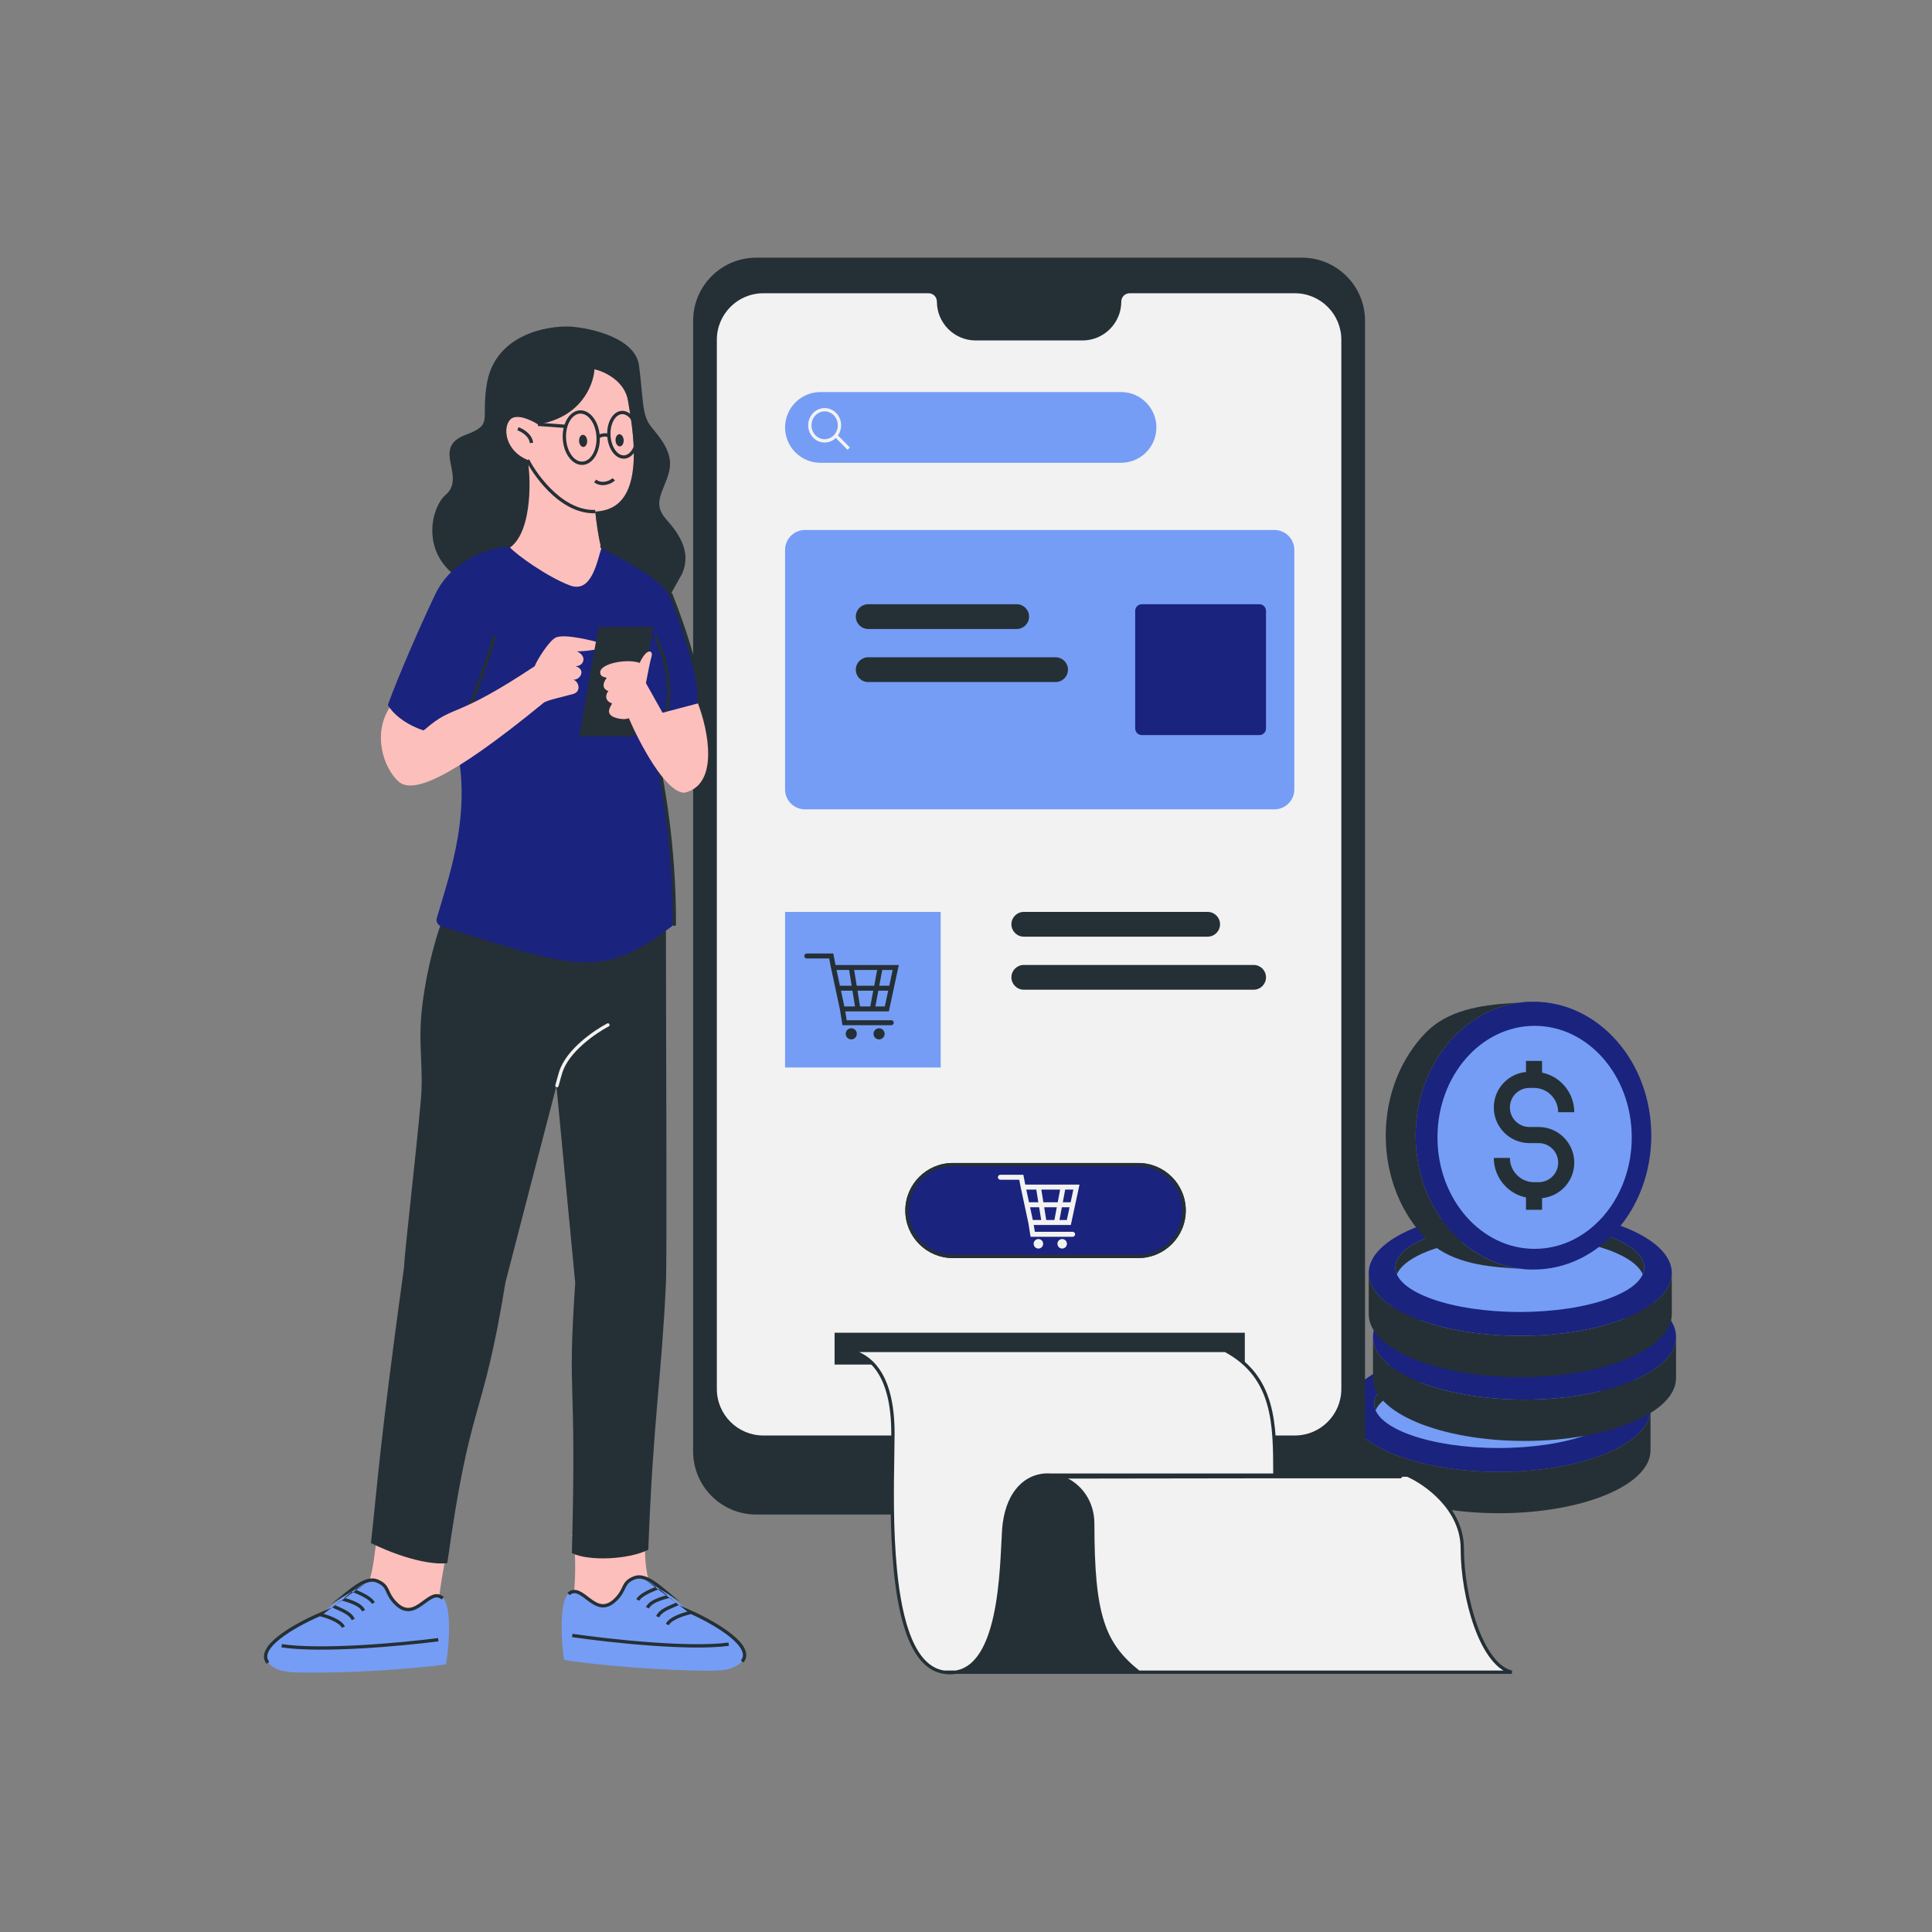 <svg xmlns="http://www.w3.org/2000/svg" xmlns:xlink="http://www.w3.org/1999/xlink" width="1080" zoomAndPan="magnify" viewBox="0 0 810 810" height="1080" preserveAspectRatio="xMidYMid meet" version="1.0"><rect x="0" y="0" width="810" height="810" fill="#808080" stroke="none"/><defs><clipPath id="3e1cc16195"><path d="M 575 534 L 702.836 534 L 702.836 587 L 575 587 Z M 575 534 " clip-rule="nonzero"/></clipPath><clipPath id="54d0462861"><path d="M 575 560 L 702.836 560 L 702.836 605 L 575 605 Z M 575 560 " clip-rule="nonzero"/></clipPath><clipPath id="e628a35786"><path d="M 355 566 L 634 566 L 634 701.957 L 355 701.957 Z M 355 566 " clip-rule="nonzero"/></clipPath><clipPath id="aa3fce05e3"><path d="M 355 565 L 634 565 L 634 701.957 L 355 701.957 Z M 355 565 " clip-rule="nonzero"/></clipPath><clipPath id="fcb82224ef"><path d="M 395 618 L 478 618 L 478 701.957 L 395 701.957 Z M 395 618 " clip-rule="nonzero"/></clipPath><clipPath id="62abfed1f1"><path d="M 111 662 L 189 662 L 189 701.957 L 111 701.957 Z M 111 662 " clip-rule="nonzero"/></clipPath></defs><path fill="#1a237e" d="M 691.992 590.727 C 691.992 605.289 663.547 617.098 628.465 617.098 C 593.379 617.098 564.934 605.289 564.934 590.727 C 564.934 576.16 593.379 564.352 628.465 564.352 C 663.547 564.352 691.992 576.16 691.992 590.727 Z M 691.992 590.727 " fill-opacity="1" fill-rule="nonzero"/><path fill="#253036" d="M 628.465 617.098 C 663.547 617.098 691.992 605.289 691.992 590.727 L 691.992 608.051 C 691.992 622.617 663.547 634.422 628.465 634.422 C 593.379 634.422 564.934 622.617 564.934 608.051 L 564.934 590.727 C 564.934 605.289 593.379 617.098 628.465 617.098 Z M 628.465 617.098 " fill-opacity="1" fill-rule="nonzero"/><path fill="#759df5" d="M 680.441 588.414 C 680.441 598.727 657.082 607.086 628.27 607.086 C 599.457 607.086 576.102 598.727 576.102 588.414 C 576.102 578.102 599.457 569.738 628.27 569.738 C 657.082 569.738 680.441 578.102 680.441 588.414 Z M 680.441 588.414 " fill-opacity="1" fill-rule="nonzero"/><path fill="#253036" d="M 628.27 569.738 C 599.457 569.738 576.102 578.102 576.102 588.414 C 576.102 589.395 576.312 590.359 576.719 591.301 C 580.598 582.359 602.203 575.516 628.27 575.516 C 654.34 575.516 675.941 582.359 679.82 591.301 C 680.23 590.359 680.441 589.395 680.441 588.414 C 680.441 578.102 657.082 569.738 628.27 569.738 Z M 628.27 569.738 " fill-opacity="1" fill-rule="nonzero"/><g clip-path="url(#3e1cc16195)"><path fill="#1a237e" d="M 702.688 560.422 C 702.688 574.988 674.246 586.793 639.16 586.793 C 604.074 586.793 575.633 574.988 575.633 560.422 C 575.633 545.855 604.074 534.047 639.16 534.047 C 674.246 534.047 702.688 545.855 702.688 560.422 Z M 702.688 560.422 " fill-opacity="1" fill-rule="nonzero"/></g><g clip-path="url(#54d0462861)"><path fill="#253036" d="M 639.16 586.793 C 674.246 586.793 702.688 574.988 702.688 560.422 L 702.688 577.746 C 702.688 592.312 674.246 604.121 639.16 604.121 C 604.074 604.121 575.633 592.312 575.633 577.746 L 575.633 560.422 C 575.633 574.988 604.074 586.793 639.16 586.793 Z M 639.16 586.793 " fill-opacity="1" fill-rule="nonzero"/></g><path fill="#759df5" d="M 691.137 558.109 C 691.137 568.426 667.781 576.785 638.969 576.785 C 610.152 576.785 586.797 568.426 586.797 558.109 C 586.797 547.797 610.152 539.438 638.969 539.438 C 667.781 539.438 691.137 547.797 691.137 558.109 Z M 691.137 558.109 " fill-opacity="1" fill-rule="nonzero"/><path fill="#253036" d="M 638.969 539.438 C 610.152 539.438 586.797 547.797 586.797 558.109 C 586.797 559.094 587.008 560.059 587.414 561 C 591.293 552.059 612.898 545.211 638.969 545.211 C 665.035 545.211 686.641 552.059 690.516 561 C 690.926 560.059 691.137 559.094 691.137 558.109 C 691.137 547.797 667.781 539.438 638.969 539.438 Z M 638.969 539.438 " fill-opacity="1" fill-rule="nonzero"/><path fill="#1a237e" d="M 700.902 533.684 C 700.902 548.25 672.461 560.059 637.375 560.059 C 602.289 560.059 573.848 548.25 573.848 533.684 C 573.848 519.117 602.289 507.309 637.375 507.309 C 672.461 507.309 700.902 519.117 700.902 533.684 Z M 700.902 533.684 " fill-opacity="1" fill-rule="nonzero"/><path fill="#253036" d="M 637.375 560.059 C 672.461 560.059 700.902 548.25 700.902 533.684 L 700.902 551.012 C 700.902 565.578 672.461 577.383 637.375 577.383 C 602.289 577.383 573.848 565.578 573.848 551.012 L 573.848 533.684 C 573.848 548.25 602.289 560.059 637.375 560.059 Z M 637.375 560.059 " fill-opacity="1" fill-rule="nonzero"/><path fill="#759df5" d="M 689.352 531.375 C 689.352 541.688 665.996 550.047 637.184 550.047 C 608.371 550.047 585.012 541.688 585.012 531.375 C 585.012 521.059 608.371 512.699 637.184 512.699 C 665.996 512.699 689.352 521.059 689.352 531.375 Z M 689.352 531.375 " fill-opacity="1" fill-rule="nonzero"/><path fill="#253036" d="M 637.184 512.699 C 608.371 512.699 585.012 521.059 585.012 531.375 C 585.012 532.355 585.223 533.32 585.633 534.262 C 589.512 525.32 611.113 518.477 637.184 518.477 C 663.25 518.477 684.855 525.32 688.73 534.262 C 689.141 533.32 689.352 532.355 689.352 531.375 C 689.352 521.059 665.996 512.699 637.184 512.699 Z M 637.184 512.699 " fill-opacity="1" fill-rule="nonzero"/><path fill="#1a237e" d="M 692.312 476.117 C 692.312 507.125 670.195 532.266 642.91 532.266 C 615.629 532.266 593.512 507.125 593.512 476.117 C 593.512 445.105 615.629 419.969 642.91 419.969 C 670.195 419.969 692.312 445.105 692.312 476.117 Z M 692.312 476.117 " fill-opacity="1" fill-rule="nonzero"/><path fill="#759df5" d="M 684.117 476.84 C 684.117 502.66 665.883 523.59 643.395 523.59 C 620.898 523.59 602.668 502.66 602.668 476.84 C 602.668 451.02 620.898 430.09 643.395 430.09 C 665.883 430.09 684.117 451.02 684.117 476.84 Z M 684.117 476.84 " fill-opacity="1" fill-rule="nonzero"/><path fill="#253036" d="M 642.91 532.266 C 641.082 532.266 639.273 532.152 637.496 531.934 L 633.719 531.699 C 620.816 530.902 607.266 528.84 598.145 519.676 C 587.629 509.117 580.98 493.52 580.98 476.117 C 580.98 458.887 587.5 443.426 597.836 432.867 C 606.961 423.547 620.633 421.402 633.652 420.566 L 637.246 420.332 C 639.105 420.09 640.996 419.969 642.91 419.969 L 637.246 420.332 C 612.629 423.527 593.508 447.285 593.508 476.117 C 593.508 505.047 612.762 528.867 637.496 531.934 Z M 642.91 532.266 " fill-opacity="1" fill-rule="nonzero"/><path fill="#253036" d="M 646.527 449.707 C 654.238 451.285 660.02 458.156 660.02 466.301 L 653.273 466.301 C 653.273 460.691 648.719 456.113 643.152 456.113 L 641.223 456.113 C 636.699 456.113 633.031 459.781 633.031 464.309 C 633.031 468.832 636.699 472.5 641.223 472.5 L 645.078 472.5 C 653.332 472.5 660.02 479.191 660.02 487.441 C 660.02 495.207 654.098 501.586 646.527 502.316 L 646.527 507.203 L 639.777 507.203 L 639.777 502.043 C 632.062 500.465 626.285 493.59 626.285 485.449 L 633.031 485.449 C 633.031 491.059 637.582 495.637 643.152 495.637 L 645.078 495.637 C 649.605 495.637 653.273 491.969 653.273 487.441 C 653.273 482.918 649.605 479.25 645.078 479.25 L 641.223 479.25 C 632.973 479.25 626.285 472.559 626.285 464.309 C 626.285 456.543 632.203 450.164 639.777 449.438 L 639.777 444.789 L 646.527 444.789 Z M 646.527 449.707 " fill-opacity="1" fill-rule="evenodd"/><path fill="#253036" d="M 290.598 134.492 C 290.598 119.879 302.445 108.031 317.059 108.031 L 545.84 108.031 C 560.453 108.031 572.301 119.879 572.301 134.492 L 572.301 608.52 C 572.301 623.133 560.453 634.98 545.84 634.98 L 317.059 634.98 C 302.445 634.98 290.598 623.133 290.598 608.52 Z M 290.598 134.492 " fill-opacity="1" fill-rule="nonzero"/><path fill="#f2f2f2" d="M 562.359 582.34 L 562.359 142.441 C 562.359 131.676 553.629 122.945 542.863 122.945 L 473.602 122.945 C 471.672 122.945 470.105 124.508 470.105 126.438 C 470.105 135.445 462.809 142.742 453.805 142.742 L 409.094 142.742 C 400.09 142.742 392.793 135.445 392.793 126.438 C 392.793 124.508 391.227 122.945 389.297 122.945 L 320.039 122.945 C 309.27 122.945 300.543 131.676 300.543 142.441 L 300.543 582.34 C 300.543 593.109 309.27 601.836 320.039 601.836 L 542.863 601.836 C 553.629 601.836 562.359 593.109 562.359 582.34 Z M 562.359 582.34 " fill-opacity="1" fill-rule="nonzero"/><path fill="#253036" d="M 349.902 558.754 L 521.891 558.754 L 521.891 572.098 L 349.902 572.098 Z M 349.902 558.754 " fill-opacity="1" fill-rule="nonzero"/><g clip-path="url(#e628a35786)"><path fill="#f2f2f2" d="M 374.367 601.008 C 374.367 577.98 366.211 568.391 355.836 566.168 L 513.734 566.168 C 534.492 577.285 534.492 597.305 534.492 618.445 L 590.094 618.445 C 597.754 621.777 613.07 632.59 613.07 649.195 C 613.07 669.953 621.227 698.121 633.828 701.086 L 400.633 701.086 C 399.16 701.32 397.574 701.332 395.867 701.086 C 369.918 697.379 374.367 624.039 374.367 601.008 Z M 374.367 601.008 " fill-opacity="1" fill-rule="nonzero"/></g><g clip-path="url(#aa3fce05e3)"><path fill="#253036" d="M 355.688 566.848 L 355.836 565.469 L 513.91 565.469 L 514.066 565.555 C 524.629 571.211 529.926 579.156 532.566 588.355 C 535.137 597.305 535.188 607.441 535.191 617.75 L 590.238 617.75 L 590.367 617.805 C 594.277 619.508 600.105 623.094 604.969 628.371 C 609.832 633.648 613.77 640.664 613.77 649.195 C 613.77 659.496 615.793 671.648 619.379 681.574 C 621.172 686.539 623.344 690.922 625.828 694.23 C 628.312 697.547 631.062 699.723 633.988 700.41 L 633.828 701.785 L 400.688 701.785 C 399.156 702.023 397.516 702.027 395.77 701.777 C 388.914 700.797 384.184 695.227 380.918 687.395 C 377.648 679.539 375.762 669.223 374.695 658.363 C 373.023 641.383 373.34 622.914 373.559 610.184 C 373.617 606.625 373.672 603.516 373.672 601.008 C 373.672 589.566 371.645 581.551 368.395 576.145 C 365.164 570.762 360.695 567.922 355.688 566.848 Z M 400.578 700.391 L 395.918 700.391 C 389.824 699.5 385.395 694.516 382.203 686.855 C 379.012 679.195 377.145 669.043 376.082 658.227 C 374.422 641.34 374.73 622.996 374.949 610.262 C 375.012 606.684 375.062 603.547 375.062 601.008 C 375.062 589.422 373.016 581.129 369.59 575.426 C 367.086 571.258 363.859 568.5 360.215 566.863 L 513.559 566.863 C 523.652 572.32 528.695 579.91 531.23 588.742 C 533.734 597.469 533.797 607.402 533.797 617.75 L 440.332 617.75 C 439.582 617.699 438.828 617.699 438.074 617.75 C 434.023 618.02 430.055 619.746 426.867 623.188 C 423.684 626.625 421.312 631.73 420.379 638.723 C 420.141 640.523 419.996 643.441 419.82 647.031 C 419.738 648.699 419.648 650.512 419.539 652.422 C 419.191 658.48 418.641 665.598 417.484 672.484 C 416.328 679.383 414.57 686.004 411.836 691.086 C 409.113 696.145 405.477 699.59 400.578 700.391 Z M 404.98 700.391 L 475.465 700.391 C 468.816 694.789 464.359 688.949 461.551 680.172 C 458.551 670.793 457.441 658.098 457.441 638.816 C 457.441 627.332 448.973 619.727 440.285 619.141 L 438.145 619.141 C 434.449 619.395 430.82 620.969 427.887 624.133 C 424.945 627.312 422.664 632.133 421.762 638.91 C 421.531 640.645 421.391 643.469 421.215 647.008 C 421.133 648.691 421.039 650.535 420.93 652.5 C 420.578 658.574 420.027 665.75 418.855 672.715 C 417.691 679.672 415.902 686.465 413.062 691.746 C 411.008 695.566 408.371 698.645 404.98 700.391 Z M 446.23 619.141 C 453.219 622.047 458.832 629.184 458.832 638.816 C 458.832 658.086 459.949 670.594 462.879 679.746 C 465.766 688.777 470.43 694.574 477.656 700.391 L 630.34 700.391 C 628.293 699.172 626.414 697.332 624.711 695.062 C 622.121 691.609 619.891 687.094 618.07 682.051 C 614.43 671.965 612.379 659.652 612.379 649.195 C 612.379 641.117 608.652 634.426 603.941 629.312 C 599.285 624.258 593.699 620.797 589.945 619.141 Z M 446.23 619.141 " fill-opacity="1" fill-rule="evenodd"/></g><path fill="#253036" d="M 532.883 618.395 L 587.129 618.395 C 587.512 618.395 587.824 618.707 587.824 619.09 C 587.824 619.473 587.512 619.785 587.129 619.785 L 532.883 619.785 L 438.863 619.918 C 438.48 619.918 438.168 619.609 438.168 619.223 C 438.164 618.84 438.477 618.527 438.863 618.527 Z M 532.883 618.395 " fill-opacity="1" fill-rule="evenodd"/><g clip-path="url(#fcb82224ef)"><path fill="#253036" d="M 400.633 701.086 C 399.16 701.32 397.574 701.332 395.867 701.086 L 400.633 701.086 C 421.535 697.762 419.688 649.203 421.07 638.816 C 422.906 625.047 430.367 618.961 438.121 618.445 C 447.898 617.793 458.137 626 458.137 638.816 C 458.137 677.363 462.586 689.227 477.41 701.086 Z M 400.633 701.086 " fill-opacity="1" fill-rule="nonzero"/></g><path fill="#759df5" d="M 329.148 230.551 C 329.148 225.934 332.887 222.195 337.504 222.195 L 534.293 222.195 C 538.906 222.195 542.648 225.934 542.648 230.551 L 542.648 330.969 C 542.648 335.582 538.906 339.324 534.293 339.324 L 337.504 339.324 C 332.887 339.324 329.148 335.582 329.148 330.969 Z M 329.148 230.551 " fill-opacity="1" fill-rule="nonzero"/><path fill="#1a237e" d="M 475.93 256.113 C 475.93 254.578 477.176 253.328 478.715 253.328 L 528 253.328 C 529.539 253.328 530.785 254.578 530.785 256.113 L 530.785 305.402 C 530.785 306.941 529.539 308.188 528 308.188 L 478.715 308.188 C 477.176 308.188 475.93 306.941 475.93 305.402 Z M 475.93 256.113 " fill-opacity="1" fill-rule="nonzero"/><path fill="#253036" d="M 358.801 258.52 C 358.801 255.652 361.125 253.328 363.988 253.328 L 426.262 253.328 C 429.125 253.328 431.449 255.652 431.449 258.52 C 431.449 261.387 429.125 263.707 426.262 263.707 L 363.988 263.707 C 361.125 263.707 358.801 261.387 358.801 258.52 Z M 358.801 258.52 " fill-opacity="1" fill-rule="nonzero"/><path fill="#253036" d="M 424.035 387.508 C 424.035 384.645 426.359 382.32 429.227 382.32 L 506.324 382.32 C 509.188 382.32 511.512 384.645 511.512 387.508 C 511.512 390.375 509.188 392.699 506.324 392.699 L 429.227 392.699 C 426.359 392.699 424.035 390.375 424.035 387.508 Z M 424.035 387.508 " fill-opacity="1" fill-rule="nonzero"/><path fill="#253036" d="M 358.801 280.758 C 358.801 277.895 361.125 275.57 363.988 275.57 L 442.57 275.57 C 445.438 275.57 447.758 277.895 447.758 280.758 C 447.758 283.625 445.438 285.949 442.57 285.949 L 363.988 285.949 C 361.125 285.949 358.801 283.625 358.801 280.758 Z M 358.801 280.758 " fill-opacity="1" fill-rule="nonzero"/><path fill="#253036" d="M 424.035 409.75 C 424.035 406.883 426.359 404.559 429.227 404.559 L 525.598 404.559 C 528.465 404.559 530.785 406.883 530.785 409.75 C 530.785 412.613 528.465 414.938 525.598 414.938 L 429.227 414.938 C 426.359 414.938 424.035 412.613 424.035 409.75 Z M 424.035 409.75 " fill-opacity="1" fill-rule="nonzero"/><path fill="#759df5" d="M 329.148 382.32 L 394.383 382.32 L 394.383 447.555 L 329.148 447.555 Z M 329.148 382.32 " fill-opacity="1" fill-rule="nonzero"/><path fill="#253036" d="M 337.195 400.805 C 337.195 400.227 337.664 399.758 338.242 399.758 L 349.359 399.758 L 350.293 404.582 L 376.832 404.582 L 372.656 424.035 L 354.387 424.035 L 354.984 427.734 L 373.676 427.734 C 374.254 427.734 374.719 428.203 374.719 428.777 C 374.719 429.355 374.254 429.824 373.676 429.824 L 353.203 429.824 L 352.133 423.184 L 348.406 405.836 L 347.637 401.848 L 338.242 401.848 C 337.664 401.848 337.195 401.379 337.195 400.805 Z M 354.004 421.945 L 358.461 421.945 L 357.398 415.352 L 352.59 415.352 Z M 352.141 413.266 L 357.062 413.266 L 356 406.672 L 350.723 406.672 Z M 358.117 406.672 L 359.18 413.266 L 366.516 413.266 L 367.754 406.672 Z M 369.879 406.672 L 368.641 413.266 L 372.832 413.266 L 374.246 406.672 Z M 372.383 415.352 L 368.25 415.352 L 367.008 421.945 L 370.965 421.945 Z M 364.883 421.945 L 366.121 415.352 L 359.516 415.352 L 360.578 421.945 Z M 364.883 421.945 " fill-opacity="1" fill-rule="evenodd"/><path fill="#253036" d="M 359.223 433.441 C 359.223 434.73 358.176 435.773 356.891 435.773 C 355.602 435.773 354.559 434.73 354.559 433.441 C 354.559 432.152 355.602 431.109 356.891 431.109 C 358.176 431.109 359.223 432.152 359.223 433.441 Z M 359.223 433.441 " fill-opacity="1" fill-rule="nonzero"/><path fill="#253036" d="M 370.879 433.441 C 370.879 434.73 369.836 435.773 368.551 435.773 C 367.262 435.773 366.219 434.73 366.219 433.441 C 366.219 432.152 367.262 431.109 368.551 431.109 C 369.836 431.109 370.879 432.152 370.879 433.441 Z M 370.879 433.441 " fill-opacity="1" fill-rule="nonzero"/><path fill="#1a237e" d="M 379.559 507.516 C 379.559 496.512 388.48 487.59 399.484 487.59 L 477.207 487.59 C 488.211 487.59 497.137 496.512 497.137 507.516 C 497.137 518.523 488.211 527.445 477.207 527.445 L 399.484 527.445 C 388.48 527.445 379.559 518.523 379.559 507.516 Z M 379.559 507.516 " fill-opacity="1" fill-rule="nonzero"/><path fill="#253036" d="M 477.207 488.98 L 399.484 488.98 C 389.25 488.98 380.949 497.277 380.949 507.516 C 380.949 517.754 389.25 526.051 399.484 526.051 L 477.207 526.051 C 487.445 526.051 495.742 517.754 495.742 507.516 C 495.742 497.277 487.445 488.98 477.207 488.98 Z M 399.484 487.59 C 388.48 487.59 379.559 496.512 379.559 507.516 C 379.559 518.523 388.48 527.445 399.484 527.445 L 477.207 527.445 C 488.211 527.445 497.137 518.523 497.137 507.516 C 497.137 496.512 488.211 487.59 477.207 487.59 Z M 399.484 487.59 " fill-opacity="1" fill-rule="evenodd"/><path fill="#f2f2f2" d="M 418.371 493.566 C 418.371 492.988 418.836 492.523 419.414 492.523 L 429.043 492.523 L 429.844 496.645 L 452.594 496.645 L 448.953 513.578 L 433.395 513.578 L 433.855 516.434 L 449.707 516.434 C 450.281 516.434 450.75 516.902 450.75 517.48 C 450.75 518.055 450.281 518.523 449.707 518.523 L 432.074 518.523 L 431.141 512.727 L 427.957 497.898 L 427.32 494.609 L 419.414 494.609 C 418.836 494.609 418.371 494.145 418.371 493.566 Z M 433.012 511.488 L 436.523 511.488 L 435.664 506.156 L 431.867 506.156 Z M 431.418 504.066 L 435.328 504.066 L 434.469 498.734 L 430.273 498.734 Z M 436.582 498.734 L 437.441 504.066 L 443.457 504.066 L 444.461 498.734 Z M 446.586 498.734 L 445.582 504.066 L 448.863 504.066 L 450.008 498.734 Z M 448.414 506.156 L 445.191 506.156 L 444.188 511.488 L 447.266 511.488 Z M 442.062 511.488 L 443.066 506.156 L 437.781 506.156 L 438.637 511.488 Z M 442.062 511.488 " fill-opacity="1" fill-rule="evenodd"/><path fill="#f2f2f2" d="M 437.348 521.465 C 437.348 522.566 436.457 523.461 435.355 523.461 C 434.254 523.461 433.363 522.566 433.363 521.465 C 433.363 520.363 434.254 519.473 435.355 519.473 C 436.457 519.473 437.348 520.363 437.348 521.465 Z M 437.348 521.465 " fill-opacity="1" fill-rule="nonzero"/><path fill="#f2f2f2" d="M 447.316 521.465 C 447.316 522.566 446.422 523.461 445.324 523.461 C 444.223 523.461 443.332 522.566 443.332 521.465 C 443.332 520.363 444.223 519.473 445.324 519.473 C 446.422 519.473 447.316 520.363 447.316 521.465 Z M 447.316 521.465 " fill-opacity="1" fill-rule="nonzero"/><path fill="#759df5" d="M 329.148 179.199 C 329.148 171.012 335.785 164.371 343.973 164.371 L 469.996 164.371 C 478.188 164.371 484.824 171.012 484.824 179.199 C 484.824 187.387 478.188 194.027 469.996 194.027 L 343.973 194.027 C 335.785 194.027 329.148 187.387 329.148 179.199 Z M 329.148 179.199 " fill-opacity="1" fill-rule="nonzero"/><path fill="#f2f2f2" d="M 345.738 172.48 C 342.723 172.48 340.223 175.059 340.223 178.309 C 340.223 181.559 342.723 184.137 345.738 184.137 C 347.375 184.137 348.852 183.387 349.867 182.176 C 350.727 181.148 351.258 179.797 351.258 178.309 C 351.258 175.059 348.754 172.48 345.738 172.48 Z M 338.832 178.309 C 338.832 174.355 341.891 171.09 345.738 171.09 C 349.586 171.09 352.648 174.355 352.648 178.309 C 352.648 179.898 352.156 181.367 351.32 182.562 L 356.328 187.602 L 355.344 188.586 L 350.414 183.625 C 349.188 184.805 347.547 185.527 345.738 185.527 C 341.891 185.527 338.832 182.266 338.832 178.309 Z M 338.832 178.309 " fill-opacity="1" fill-rule="evenodd"/><path fill="#f2f2f2" d="M 550.062 168.078 C 550.062 170.125 548.402 171.785 546.355 171.785 C 544.309 171.785 542.648 170.125 542.648 168.078 C 542.648 166.031 544.309 164.371 546.355 164.371 C 548.402 164.371 550.062 166.031 550.062 168.078 Z M 550.062 168.078 " fill-opacity="1" fill-rule="nonzero"/><path fill="#f2f2f2" d="M 550.062 178.457 C 550.062 180.504 548.402 182.164 546.355 182.164 C 544.309 182.164 542.648 180.504 542.648 178.457 C 542.648 176.41 544.309 174.75 546.355 174.75 C 548.402 174.75 550.062 176.41 550.062 178.457 Z M 550.062 178.457 " fill-opacity="1" fill-rule="nonzero"/><path fill="#f2f2f2" d="M 550.062 188.836 C 550.062 190.883 548.402 192.543 546.355 192.543 C 544.309 192.543 542.648 190.883 542.648 188.836 C 542.648 186.789 544.309 185.129 546.355 185.129 C 548.402 185.129 550.062 186.789 550.062 188.836 Z M 550.062 188.836 " fill-opacity="1" fill-rule="nonzero"/><path fill="#fcbfbc" d="M 239.227 643.832 C 239.414 643.633 239.59 643.629 239.75 643.785 L 270.711 641.164 C 270.75 641.871 268.043 667.086 278.145 670.805 C 270.18 680.844 245.535 678.645 238.145 677.145 C 241.895 673.672 241.781 645.781 239.75 643.785 Z M 239.227 643.832 " fill-opacity="1" fill-rule="nonzero"/><path fill="#759df5" d="M 265.75 661.465 C 260.559 663.559 262.504 666.199 257.938 670.633 C 249.266 679.051 244.16 663.156 238.266 668.16 C 234.59 671.285 235.172 687.73 236.488 695.953 C 250.461 698.168 277.305 700.375 295.57 700.422 C 301.059 700.434 307.547 700.699 311.062 696.5 C 316.293 690.242 300.344 680.68 289.715 675.895 C 287.914 674.566 286.18 673.211 284.578 671.938 L 284.121 671.574 C 283.051 670.723 282.008 669.855 280.996 669.004 C 279.449 667.707 277.965 666.445 276.543 665.324 C 272.551 662.188 269.016 660.152 265.75 661.465 Z M 265.75 661.465 " fill-opacity="1" fill-rule="nonzero"/><path fill="#253036" d="M 270.699 662.465 C 269.016 661.77 267.512 661.637 266.102 662.207 C 264.867 662.703 264.098 663.215 263.562 663.746 C 263.023 664.277 262.68 664.859 262.324 665.574 C 262.23 665.766 262.133 665.961 262.035 666.168 C 261.391 667.527 260.586 669.215 258.512 671.227 C 256.23 673.441 254.086 674.141 252.035 673.879 C 250.051 673.625 248.289 672.48 246.738 671.328 C 246.355 671.047 246.004 670.777 245.664 670.52 C 245.27 670.211 244.883 669.918 244.477 669.621 C 243.746 669.09 243.066 668.645 242.41 668.348 C 241.758 668.051 241.164 667.914 240.598 667.965 C 240.043 668.008 239.449 668.238 238.809 668.785 L 237.906 667.723 C 238.738 667.02 239.594 666.652 240.48 666.574 C 241.355 666.5 242.195 666.719 242.984 667.078 C 243.773 667.438 244.543 667.945 245.297 668.496 C 245.691 668.781 246.117 669.109 246.543 669.438 C 246.895 669.703 247.238 669.969 247.566 670.211 C 249.109 671.355 250.617 672.293 252.211 672.496 C 253.746 672.691 255.488 672.219 257.543 670.227 C 259.43 668.395 260.137 666.914 260.777 665.574 C 260.879 665.363 260.977 665.156 261.078 664.953 C 261.457 664.191 261.883 663.445 262.586 662.754 C 263.285 662.062 264.223 661.461 265.582 660.914 C 267.434 660.168 269.332 660.395 271.23 661.176 C 273.113 661.949 275.059 663.293 277.062 664.871 C 278.273 665.824 279.523 666.875 280.809 667.957 C 281.047 668.156 281.289 668.359 281.531 668.562 C 282.547 669.414 283.582 670.273 284.648 671.125 L 285.102 671.488 M 283.43 671.934 C 282.578 671.25 281.746 670.559 280.934 669.879 C 280.832 669.91 280.723 669.938 280.613 669.969 C 280.477 670.004 280.324 670.047 280.164 670.09 L 280.109 670.102 C 279.926 670.148 279.73 670.203 279.523 670.258 C 278.688 670.484 277.676 670.777 276.652 671.156 C 275.629 671.535 274.621 671.992 273.797 672.539 C 272.965 673.09 272.375 673.695 272.102 674.344 L 270.82 673.797 C 271.246 672.793 272.086 672.004 273.027 671.379 C 273.977 670.75 275.094 670.246 276.168 669.848 C 277.25 669.449 278.312 669.145 279.16 668.914 C 279.324 668.871 279.484 668.828 279.637 668.789 C 278.559 667.883 277.52 667.012 276.512 666.207 C 276.461 666.227 276.41 666.246 276.355 666.266 C 275.551 666.559 274.113 667.082 272.586 667.801 C 271.602 668.262 270.613 668.797 269.781 669.375 C 268.938 669.961 268.316 670.555 267.992 671.129 L 266.777 670.445 C 267.254 669.602 268.078 668.863 268.984 668.23 C 269.906 667.59 270.969 667.023 271.992 666.539 C 273.184 665.98 274.363 665.516 275.211 665.203 C 273.605 664 272.109 663.043 270.699 662.465 M 284.625 672.887 C 284.195 673.129 283.66 673.363 283.113 673.598 C 282.93 673.676 282.746 673.754 282.555 673.832 C 281.891 674.109 281.18 674.41 280.465 674.75 C 279.547 675.184 278.664 675.672 277.934 676.238 C 277.199 676.805 276.656 677.418 276.367 678.098 L 275.086 677.551 C 275.5 676.578 276.238 675.785 277.082 675.137 C 277.926 674.484 278.91 673.945 279.867 673.492 C 280.613 673.137 281.367 672.82 282.031 672.539 C 282.219 672.465 282.398 672.387 282.566 672.316 C 282.898 672.176 283.184 672.051 283.43 671.934 M 284.625 672.887 C 285.758 673.785 286.957 674.723 288.199 675.656 C 286.891 676.008 285.328 676.508 283.871 677.145 C 282.844 677.594 281.848 678.117 281.027 678.711 C 280.215 679.301 279.512 680.004 279.16 680.832 L 280.441 681.379 C 280.652 680.887 281.125 680.363 281.844 679.84 C 282.555 679.324 283.453 678.848 284.43 678.422 C 286.277 677.613 288.328 677.027 289.727 676.715 C 294.98 679.098 301.453 682.609 305.988 686.277 C 308.293 688.145 310.035 690 310.895 691.715 C 311.32 692.566 311.516 693.352 311.477 694.07 C 311.441 694.777 311.18 695.473 310.617 696.145 L 311.684 697.039 C 312.43 696.148 312.816 695.172 312.867 694.141 C 312.918 693.121 312.641 692.094 312.141 691.094 C 311.148 689.109 309.219 687.102 306.863 685.195 C 302.156 681.387 295.488 677.785 290.16 675.383 M 272.566 689.91 C 260.25 689.012 247.969 687.543 239.828 686.367 L 240.027 684.988 C 248.141 686.16 260.387 687.625 272.668 688.52 C 284.965 689.418 297.234 689.738 305.418 688.648 L 305.605 690.027 C 297.262 691.141 284.867 690.805 272.566 689.91 Z M 272.566 689.91 " fill-opacity="1" fill-rule="evenodd"/><path fill="#fcbfbc" d="M 185.672 678.965 C 181.688 675.148 185.672 661.578 187.953 645.637 L 158.305 642.082 C 155.91 659.848 155.949 668.387 145.785 671.926 C 153.574 682.105 178.254 680.336 185.672 678.965 Z M 185.672 678.965 " fill-opacity="1" fill-rule="nonzero"/><g clip-path="url(#62abfed1f1)"><path fill="#759df5" d="M 158.34 662.809 C 163.496 664.992 161.504 667.594 165.996 672.109 C 174.516 680.676 179.898 664.875 185.703 669.98 C 189.324 673.168 188.461 689.602 186.996 697.801 C 172.988 699.773 146.109 701.512 127.844 701.234 C 122.359 701.152 115.867 701.309 112.426 697.043 C 107.305 690.695 123.422 681.414 134.129 676.816 C 135.953 675.52 137.711 674.195 139.332 672.949 L 139.797 672.594 C 140.883 671.758 141.941 670.91 142.969 670.078 C 144.539 668.809 146.039 667.574 147.484 666.48 C 151.527 663.41 155.102 661.438 158.34 662.809 Z M 158.34 662.809 " fill-opacity="1" fill-rule="nonzero"/></g><path fill="#253036" d="M 153.375 663.719 C 155.07 663.055 156.574 662.949 157.977 663.539 C 159.203 664.059 159.961 664.586 160.488 665.125 C 161.02 665.664 161.355 666.258 161.695 666.977 C 161.785 667.168 161.879 667.367 161.973 667.574 C 162.598 668.941 163.371 670.645 165.41 672.691 C 167.652 674.949 169.785 675.684 171.836 675.457 C 173.824 675.238 175.605 674.125 177.18 673 C 177.566 672.727 177.922 672.465 178.266 672.207 C 178.668 671.91 179.059 671.621 179.473 671.332 C 180.207 670.812 180.898 670.383 181.559 670.094 C 182.215 669.809 182.812 669.684 183.375 669.742 C 183.93 669.801 184.52 670.039 185.152 670.594 L 186.07 669.551 C 185.254 668.832 184.402 668.445 183.52 668.355 C 182.645 668.266 181.801 668.473 181.004 668.816 C 180.211 669.16 179.43 669.656 178.672 670.191 C 178.27 670.473 177.836 670.793 177.406 671.109 C 177.051 671.371 176.699 671.633 176.371 671.867 C 174.805 672.988 173.281 673.898 171.684 674.074 C 170.148 674.242 168.414 673.738 166.395 671.711 C 164.543 669.848 163.859 668.352 163.242 667 C 163.145 666.789 163.051 666.582 162.953 666.375 C 162.586 665.605 162.172 664.855 161.484 664.152 C 160.797 663.449 159.871 662.832 158.52 662.258 C 156.68 661.48 154.781 661.672 152.867 662.422 C 150.969 663.164 149.004 664.473 146.969 666.016 C 145.746 666.945 144.477 667.977 143.172 669.031 C 142.93 669.23 142.684 669.43 142.438 669.629 C 141.41 670.461 140.359 671.305 139.281 672.133 L 138.816 672.488 M 140.48 672.965 C 141.344 672.297 142.191 671.617 143.012 670.953 C 143.113 670.984 143.223 671.016 143.332 671.051 C 143.469 671.09 143.617 671.133 143.781 671.176 L 143.832 671.191 C 144.016 671.242 144.211 671.297 144.418 671.359 C 145.246 671.602 146.258 671.91 147.273 672.305 C 148.289 672.703 149.289 673.176 150.105 673.738 C 150.926 674.305 151.504 674.918 151.77 675.57 L 153.059 675.051 C 152.648 674.039 151.824 673.234 150.895 672.59 C 149.957 671.945 148.848 671.426 147.777 671.008 C 146.707 670.59 145.648 670.266 144.805 670.023 C 144.637 669.973 144.48 669.93 144.332 669.887 C 145.426 669 146.477 668.148 147.5 667.363 C 147.551 667.383 147.602 667.402 147.656 667.422 C 148.453 667.727 149.883 668.277 151.398 669.023 C 152.371 669.504 153.352 670.051 154.172 670.645 C 155.004 671.246 155.617 671.852 155.934 672.43 L 157.156 671.77 C 156.695 670.918 155.887 670.164 154.988 669.516 C 154.082 668.859 153.027 668.27 152.012 667.773 C 150.832 667.188 149.656 666.707 148.82 666.379 C 150.441 665.203 151.953 664.273 153.375 663.719 M 139.27 673.898 C 139.695 674.148 140.227 674.391 140.77 674.633 C 140.949 674.715 141.137 674.797 141.324 674.879 C 141.984 675.168 142.691 675.48 143.398 675.832 C 144.305 676.281 145.18 676.785 145.902 677.363 C 146.629 677.941 147.16 678.566 147.438 679.25 L 148.727 678.727 C 148.328 677.746 147.605 676.941 146.773 676.277 C 145.941 675.613 144.965 675.055 144.02 674.582 C 143.277 674.215 142.531 673.887 141.867 673.598 C 141.684 673.516 141.508 673.438 141.336 673.359 C 141.012 673.215 140.723 673.086 140.48 672.965 M 139.27 673.898 C 138.121 674.773 136.906 675.691 135.648 676.605 C 136.949 676.977 138.504 677.508 139.949 678.168 C 140.969 678.633 141.953 679.176 142.766 679.785 C 143.566 680.387 144.258 681.105 144.594 681.938 L 143.305 682.461 C 143.102 681.965 142.641 681.434 141.93 680.898 C 141.227 680.367 140.336 679.875 139.371 679.434 C 137.535 678.594 135.496 677.969 134.102 677.637 C 128.809 679.926 122.277 683.328 117.676 686.914 C 115.34 688.738 113.562 690.562 112.676 692.266 C 112.234 693.109 112.027 693.891 112.055 694.609 C 112.074 695.316 112.324 696.016 112.875 696.699 L 111.793 697.574 C 111.062 696.672 110.695 695.688 110.66 694.656 C 110.629 693.633 110.922 692.613 111.441 691.621 C 112.469 689.656 114.43 687.68 116.82 685.816 C 121.594 682.09 128.324 678.605 133.695 676.297 M 151.031 691.129 C 163.359 690.445 175.664 689.191 183.824 688.16 L 183.648 686.777 C 175.52 687.805 163.246 689.059 150.953 689.738 C 138.645 690.418 126.371 690.527 118.203 689.293 L 117.996 690.672 C 126.316 691.926 138.715 691.809 151.031 691.129 Z M 151.031 691.129 " fill-opacity="1" fill-rule="evenodd"/><path fill="#253036" d="M 187.547 655.312 C 197.297 584.988 202.172 597.52 211.918 537.641 C 216.48 520.09 227.27 478.215 233.285 455.324 L 241.164 537.891 C 237.68 589.859 241.859 571.758 239.77 651.133 C 246.734 654.617 263.445 653.918 271.801 649.742 C 273.887 594.039 277.371 578.023 279.195 537.891 C 279.707 526.594 279.195 431.113 279.195 390.363 C 251.633 386.594 195.07 376.805 185.461 385.848 C 182.039 394.32 176.957 414.277 176.336 430.395 C 175.953 440.414 177.391 450.527 176.5 460.512 C 174.137 487.137 169.445 526.281 169.445 530.926 C 159 606.57 158.305 621.891 155.52 646.957 C 171.914 654.871 183.309 656.02 187.547 655.312 Z M 187.547 655.312 " fill-opacity="1" fill-rule="nonzero"/><path fill="#f2f2f2" d="M 255.496 429.395 C 255.32 429.051 254.898 428.922 254.559 429.098 C 251.805 430.535 247.516 433.25 243.555 436.754 C 239.605 440.246 235.898 444.59 234.43 449.297 C 234.066 450.457 233.52 452.41 232.832 454.977 C 232.73 455.348 232.949 455.73 233.32 455.828 C 233.695 455.93 234.074 455.707 234.176 455.336 C 234.863 452.77 235.402 450.84 235.758 449.711 C 237.113 445.367 240.594 441.23 244.477 437.797 C 248.344 434.379 252.539 431.723 255.203 430.332 C 255.543 430.156 255.676 429.734 255.496 429.395 Z M 255.496 429.395 " fill-opacity="1" fill-rule="evenodd"/><path fill="#253036" d="M 167.992 316.875 L 191.75 252.035 L 190.441 251.559 L 166.688 316.398 Z M 167.992 316.875 " fill-opacity="1" fill-rule="evenodd"/><path fill="#253036" d="M 221.211 264.023 L 168.359 316.598 L 169.34 317.586 L 222.191 265.008 Z M 221.211 264.023 " fill-opacity="1" fill-rule="evenodd"/><path fill="#253036" d="M 287.008 319.129 L 281.137 250.324 L 279.746 250.441 L 285.621 319.246 Z M 287.008 319.129 " fill-opacity="1" fill-rule="evenodd"/><path fill="#fcbfbc" d="M 209.234 232.719 C 220.094 227.836 222.836 201.957 221.227 192.875 C 222.988 196.684 234.332 215.016 249.578 214.48 C 249.785 217.031 250.707 224.781 252.195 229.473 C 252.887 231.637 253.527 234.086 252.777 236.23 C 245.492 257.188 220.367 241.035 209.234 232.719 Z M 209.234 232.719 " fill-opacity="1" fill-rule="nonzero"/><path fill="#fcbfbc" d="M 225.543 177.906 C 243.512 174.973 248.766 161.602 249.23 154.789 C 253.359 155.719 261.957 159.664 263.301 167.988 C 264.98 178.391 271.133 209.254 253.797 213.852 C 252.359 214.23 250.953 214.434 249.578 214.48 C 234.332 215.016 222.984 196.684 221.227 192.875 C 211.953 189.105 210.602 179.539 213.816 175.969 C 216.391 173.109 222.707 176.07 225.543 177.906 Z M 225.543 177.906 " fill-opacity="1" fill-rule="nonzero"/><path fill="#253036" d="M 220.031 182.207 C 218.953 181.285 217.711 180.684 216.922 180.426 L 217.355 179.102 C 218.297 179.41 219.703 180.094 220.938 181.148 C 222.172 182.207 223.297 183.695 223.527 185.621 L 222.145 185.785 C 221.973 184.328 221.113 183.133 220.031 182.207 Z M 230.84 204.816 C 235.754 209.758 242.223 214.043 249.555 213.785 L 249.602 215.176 C 241.691 215.453 234.863 210.84 229.852 205.797 C 224.832 200.746 221.508 195.141 220.594 193.168 L 221.859 192.582 C 222.707 194.414 225.938 199.883 230.84 204.816 Z M 230.84 204.816 " fill-opacity="1" fill-rule="evenodd"/><path fill="#253036" d="M 225.543 177.906 C 243.512 174.973 248.77 161.602 249.23 154.789 C 253.359 155.719 261.957 159.664 263.301 167.988 C 264.98 178.391 271.133 209.254 253.797 213.848 C 252.363 214.23 250.953 214.434 249.578 214.48 C 249.77 216.887 251.098 227.309 252.34 230.598 C 261.211 234.273 267.887 239.074 272.73 241.363 C 275.141 242.5 276.617 247.797 279.051 252.953 L 285.969 240.555 C 289.898 231.613 285.074 224.191 279.227 217.621 C 273.203 210.848 278.34 206.043 280.469 197.992 C 282.598 189.941 276.883 183.719 272.941 178.824 C 269 173.926 269.805 167.645 267.918 153.285 C 266.41 141.797 248.195 137.59 239.277 136.926 C 229.137 136.414 207.926 140.383 204.211 160.309 C 201.379 176.621 207.16 177.777 195.156 182.332 C 180.422 187.926 196.074 199.863 186.562 207.734 C 181.062 212.746 176.445 230.324 190.859 241.363 L 212.059 230.598 C 222.918 225.715 222.836 201.957 221.227 192.875 C 211.957 189.105 210.605 179.539 213.82 175.969 C 216.391 173.109 222.707 176.07 225.543 177.906 Z M 225.543 177.906 " fill-opacity="1" fill-rule="nonzero"/><path fill="#253036" d="M 238.902 176.492 C 237.801 178.371 237.176 180.957 237.324 183.809 C 237.473 186.66 238.367 189.168 239.66 190.922 C 240.953 192.68 242.582 193.609 244.227 193.523 C 245.867 193.438 247.391 192.344 248.492 190.461 C 249.594 188.582 250.219 185.992 250.07 183.141 C 249.922 180.289 249.027 177.781 247.738 176.027 C 246.441 174.27 244.812 173.34 243.172 173.426 C 241.527 173.512 240.004 174.605 238.902 176.492 Z M 237.699 175.789 C 238.953 173.648 240.836 172.152 243.098 172.035 C 245.359 171.918 247.391 173.207 248.859 175.203 C 250.172 176.988 251.086 179.395 251.383 182.082 C 251.828 181.918 252.34 181.777 252.863 181.699 C 253.387 181.621 253.988 181.602 254.559 181.734 C 254.57 179.387 255.117 177.223 256.062 175.555 C 257.117 173.684 258.727 172.352 260.688 172.246 C 262.648 172.145 264.387 173.305 265.633 175.051 C 266.883 176.809 267.703 179.238 267.848 181.926 C 267.988 184.613 267.426 187.117 266.363 188.996 C 265.309 190.863 263.699 192.195 261.738 192.301 C 259.816 192.402 258.102 191.285 256.863 189.59 C 255.672 187.961 254.855 185.73 254.625 183.238 C 254.258 183.031 253.727 182.977 253.066 183.074 C 252.492 183.16 251.922 183.352 251.48 183.539 C 251.551 186.441 250.887 189.125 249.695 191.164 C 248.441 193.301 246.559 194.797 244.297 194.914 C 242.035 195.035 240.004 193.742 238.535 191.746 C 237.062 189.746 236.094 186.965 235.934 183.883 C 235.773 180.797 236.445 177.934 237.699 175.789 Z M 257.273 176.238 C 256.363 177.852 255.84 180.082 255.973 182.547 C 255.977 182.637 255.98 182.727 255.988 182.816 C 256.16 185.219 256.922 187.312 257.984 188.77 C 259.059 190.23 260.371 190.977 261.664 190.91 C 262.984 190.84 264.234 189.93 265.152 188.309 C 266.062 186.695 266.586 184.465 266.457 182 C 266.324 179.535 265.574 177.367 264.5 175.859 C 263.418 174.344 262.082 173.57 260.762 173.637 C 259.441 173.707 258.191 174.617 257.273 176.238 Z M 257.273 176.238 " fill-opacity="1" fill-rule="evenodd"/><path fill="#253036" d="M 246.176 184.754 C 246.246 186.16 245.547 187.34 244.609 187.387 C 243.672 187.438 242.855 186.336 242.781 184.934 C 242.707 183.527 243.406 182.348 244.344 182.297 C 245.281 182.25 246.102 183.348 246.176 184.754 Z M 246.176 184.754 " fill-opacity="1" fill-rule="nonzero"/><path fill="#253036" d="M 261.473 184.52 C 261.547 185.926 260.844 187.102 259.91 187.152 C 258.973 187.203 258.152 186.102 258.078 184.695 C 258.004 183.293 258.703 182.113 259.641 182.062 C 260.578 182.016 261.398 183.113 261.473 184.52 Z M 261.473 184.52 " fill-opacity="1" fill-rule="nonzero"/><path fill="#253036" d="M 236.879 179.422 L 225.496 178.598 L 225.598 177.211 L 236.98 178.031 Z M 236.879 179.422 " fill-opacity="1" fill-rule="evenodd"/><path fill="#1a237e" d="M 238.91 245.434 C 248.137 248.898 250.258 235.434 252.34 229.184 C 257.941 232.227 275.93 240.531 281.312 249.379 C 286.258 261.727 295.445 288.258 292.617 295.609 C 290.734 296.383 285.871 297.785 279.473 298.27 C 278.824 303.109 277.465 308.598 275.039 314.828 L 275.098 315.137 C 277.645 327.891 282.59 352.648 282.723 386.16 C 282.727 387.023 282.309 387.859 281.621 388.383 C 251.84 411.074 241.035 405.859 185 388.352 C 183.559 387.902 182.703 386.383 183.125 384.938 C 188.949 364.984 198.434 339.188 190.508 308.812 C 190.449 308.891 190.391 308.965 190.336 309.035 C 177.898 307.906 167.539 303.383 162.594 295.609 C 166.598 284.48 175.594 263.609 182.379 249.379 C 189.164 235.145 203.348 229.984 213.473 229.184 C 216.355 232.547 229.688 241.973 238.91 245.434 Z M 238.91 245.434 " fill-opacity="1" fill-rule="nonzero"/><path fill="#253036" d="M 274.852 266.496 C 274.48 266.598 274.266 266.984 274.367 267.352 C 274.582 268.129 274.922 269.016 275.312 270 C 275.402 270.219 275.492 270.441 275.582 270.672 C 275.91 271.488 276.266 272.375 276.629 273.348 C 277.559 275.848 278.527 278.918 279.105 282.672 C 280.262 290.176 279.875 300.496 274.391 314.574 L 274.316 314.766 L 274.418 315.27 C 276.996 328.188 282.027 353.395 282.027 387.535 C 282.027 387.922 282.34 388.23 282.727 388.23 C 283.109 388.23 283.422 387.922 283.422 387.535 C 283.422 353.254 278.367 327.941 275.781 315 L 275.762 314.891 C 281.258 300.699 281.676 290.191 280.484 282.461 C 279.887 278.582 278.883 275.422 277.934 272.863 C 277.562 271.867 277.199 270.961 276.875 270.145 C 276.781 269.918 276.691 269.695 276.609 269.484 C 276.215 268.496 275.902 267.676 275.711 266.98 C 275.605 266.609 275.223 266.395 274.852 266.496 Z M 274.852 266.496 " fill-opacity="1" fill-rule="evenodd"/><path fill="#253036" d="M 251.727 228.852 C 251.543 229.188 251.668 229.613 252.008 229.793 C 252.797 230.223 253.82 230.754 255.008 231.363 C 258.102 232.957 262.32 235.133 266.547 237.699 C 272.398 241.25 278.082 245.445 280.688 249.691 C 283.152 255.852 286.664 265.516 289.211 274.559 C 290.484 279.09 291.516 283.449 292.051 287.121 C 292.32 288.957 292.461 290.609 292.449 292.016 C 292.441 293.43 292.277 294.551 291.969 295.359 L 293.27 295.859 C 293.664 294.828 293.832 293.516 293.844 292.023 C 293.852 290.523 293.703 288.797 293.43 286.922 C 292.883 283.164 291.836 278.738 290.551 274.18 C 287.98 265.051 284.438 255.309 281.957 249.117 L 281.938 249.062 L 281.906 249.016 C 279.121 244.43 273.137 240.07 267.27 236.508 C 262.996 233.914 258.688 231.691 255.59 230.098 C 254.422 229.496 253.426 228.98 252.672 228.57 C 252.332 228.387 251.91 228.512 251.727 228.852 Z M 251.727 228.852 " fill-opacity="1" fill-rule="evenodd"/><path fill="#253036" d="M 207.281 266.492 C 206.906 266.398 206.527 266.625 206.438 267 C 205.152 272.168 202.102 281.191 198.801 289.637 C 197.148 293.855 195.441 297.918 193.871 301.277 C 192.285 304.656 190.863 307.258 189.789 308.598 C 189.551 308.898 189.602 309.336 189.902 309.578 C 190.199 309.816 190.637 309.77 190.879 309.469 C 192.066 307.984 193.551 305.242 195.133 301.871 C 196.723 298.477 198.441 294.379 200.098 290.141 C 203.406 281.676 206.48 272.59 207.789 267.336 C 207.883 266.961 207.652 266.586 207.281 266.492 Z M 207.281 266.492 " fill-opacity="1" fill-rule="evenodd"/><path fill="#fcbfbc" d="M 233.176 267.215 C 230.281 268.371 224.898 277.145 224.176 279.309 C 189.93 302.074 190.645 294.961 178.148 305.812 C 177.91 305.957 177.68 306.098 177.457 306.23 C 171.457 304.145 166.531 300.977 163.285 296.762 C 156.273 307.684 160.613 321.758 167.102 327.688 C 172.891 332.629 187.547 327.688 227.934 294.637 C 229.293 293.523 236.305 292.117 240.418 290.91 C 243.754 289.934 242.723 285.711 240.418 285 C 243.438 285 245.742 280.672 241.297 279.309 C 244.863 279.309 246.293 275.027 241.867 273.094 C 247.434 273.047 257.707 271.484 250.555 269.25 C 248.734 268.68 237.016 265.684 233.176 267.215 Z M 233.176 267.215 " fill-opacity="1" fill-rule="nonzero"/><path fill="#253036" d="M 273.879 262.785 L 250.938 262.848 L 242.84 308.777 L 265.781 308.715 Z M 273.879 262.785 " fill-opacity="1" fill-rule="nonzero"/><path fill="#fcbfbc" d="M 251.652 282.18 C 251.867 283.672 252.941 283.727 254.391 284.191 C 253.328 285.496 251.695 288.457 255.09 289.762 C 253.992 290.801 253.207 293.77 256.602 294.902 C 256.602 295.609 252.34 299.848 259.406 301.262 C 261.367 301.652 262.672 301.5 263.645 301.121 C 268.121 311.535 279.051 332.355 286.965 332.355 C 301.664 328.965 296.859 305.973 292.621 294.902 L 277.781 298.828 C 274.891 293.629 272.223 288.863 270.812 286.402 C 270.82 286.367 270.828 286.332 270.832 286.297 C 271.402 283.199 272.641 276.793 273.191 275.141 C 273.887 273.051 271.5 270.961 268.168 277.926 C 263.035 275.992 251.082 278.18 251.652 282.18 Z M 251.652 282.18 " fill-opacity="1" fill-rule="nonzero"/><path fill="#253036" d="M 256.402 202.453 C 257 202.133 257.516 201.746 257.828 201.352 L 256.742 200.48 C 256.586 200.676 256.25 200.953 255.742 201.23 C 255.242 201.496 254.629 201.738 253.961 201.879 C 252.621 202.164 251.148 202.039 249.949 201.078 L 249.078 202.168 C 250.703 203.469 252.648 203.582 254.25 203.242 C 255.055 203.07 255.793 202.781 256.402 202.453 Z M 256.402 202.453 " fill-opacity="1" fill-rule="evenodd"/></svg>